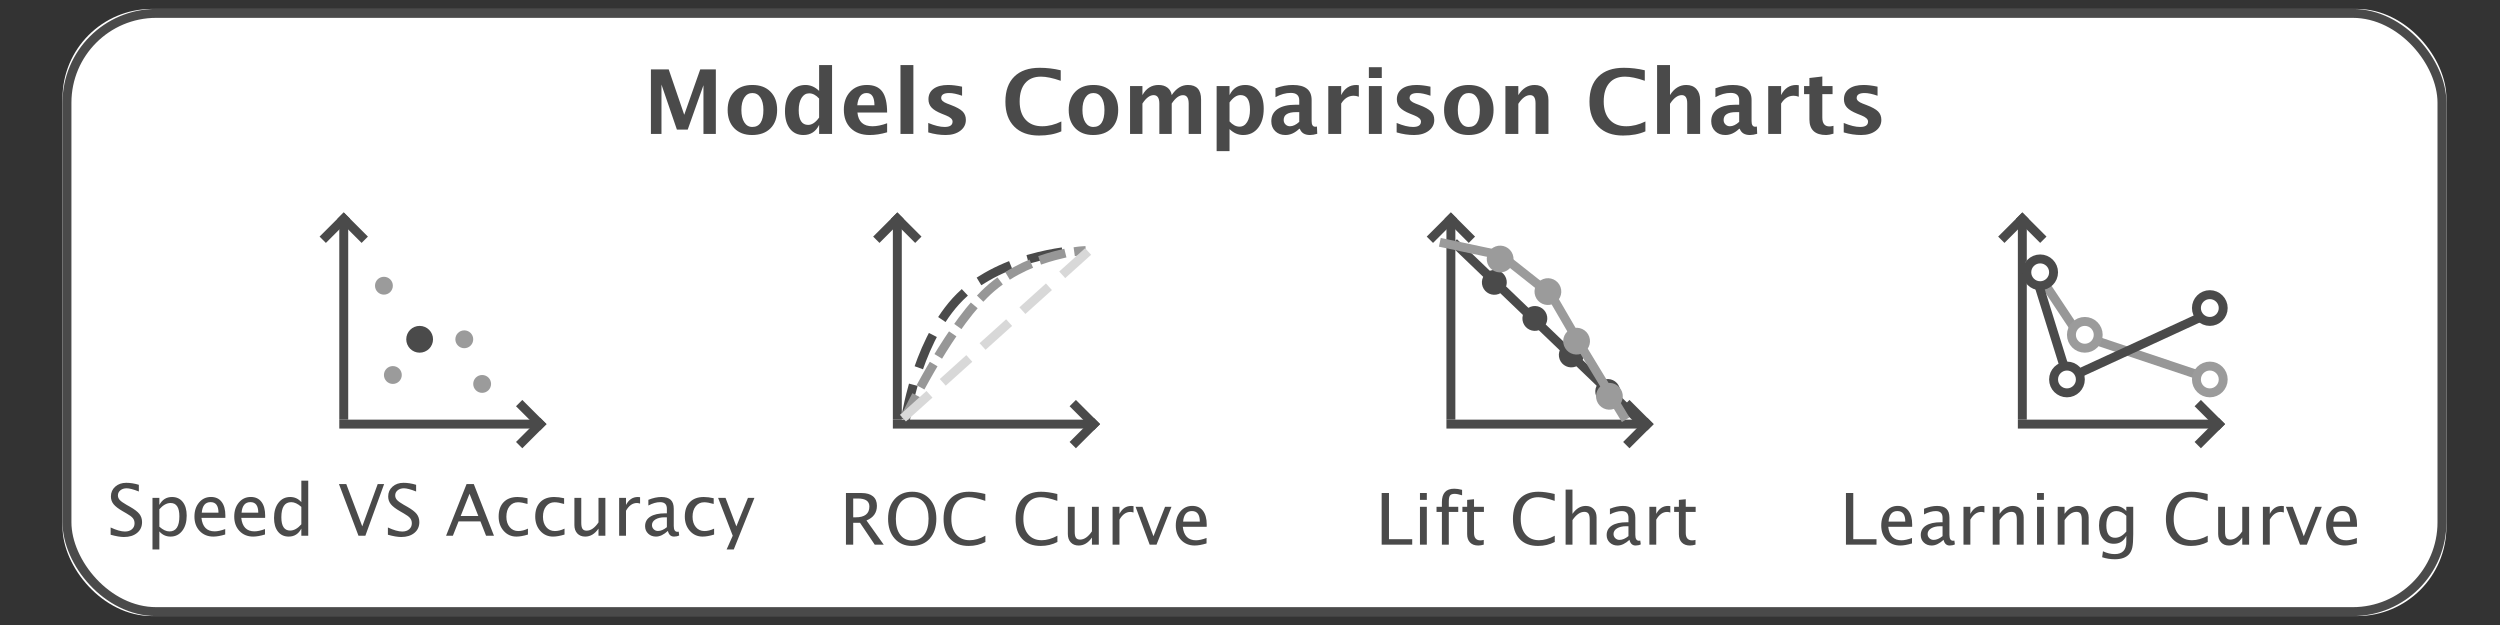 <?xml version="1.0" encoding="UTF-8"?>
<svg width="280px" height="70px" viewBox="0 0 280 70" version="1.1" xmlns="http://www.w3.org/2000/svg" xmlns:xlink="http://www.w3.org/1999/xlink">
    <rect x="0" y="0" width="280" height="70" fill="#333333" stroke="none"/>
    <!-- Generator: Sketch 43.1 (39012) - http://www.bohemiancoding.com/sketch -->
    <title>Btn-ModelComparison-normal</title>
    <desc>Created with Sketch.</desc>
    <defs>
        <rect id="path-1" x="2.84217094e-14" y="0" width="267" height="68" rx="10"></rect>
    </defs>
    <g id="AdvancedModelView-forAlpha" stroke="none" stroke-width="1" fill="none" fill-rule="evenodd">
        <g id="Btn-ModelComparison-normal">
            <g id="iconModelsCompareCharts" transform="translate(7, 1)">
                <g id="Rectangle-17">
                    <use fill="#FFFFFF" fill-rule="evenodd" xlink:href="#path-1"></use>
                    <rect stroke="#4A4A4A" stroke-width="1" x="0.5" y="0.5" width="266" height="67" rx="10"></rect>
                </g>
                <path d="M87.746,60 L87.746,54.219 L89.496,54.219 C90.051,54.219 90.476,54.341 90.771,54.586 C91.067,54.831 91.215,55.186 91.215,55.652 C91.215,56.423 90.826,56.97 90.047,57.293 L91.977,60 L90.969,60 L89.324,57.555 L88.559,57.555 L88.559,60 L87.746,60 Z M88.559,56.941 L88.824,56.941 C89.855,56.941 90.371,56.536 90.371,55.727 C90.371,55.13 89.939,54.832 89.074,54.832 L88.559,54.832 L88.559,56.941 Z M95.133,60.145 C94.331,60.145 93.686,59.867 93.197,59.311 C92.709,58.755 92.465,58.02 92.465,57.105 C92.465,56.186 92.71,55.451 93.201,54.9 C93.692,54.35 94.348,54.074 95.168,54.074 C95.986,54.074 96.641,54.349 97.133,54.898 C97.625,55.448 97.871,56.181 97.871,57.098 C97.871,58.033 97.625,58.774 97.133,59.322 C96.641,59.87 95.974,60.145 95.133,60.145 Z M95.145,59.531 C95.736,59.531 96.193,59.318 96.516,58.893 C96.839,58.467 97,57.866 97,57.09 C97,56.337 96.838,55.749 96.514,55.324 C96.189,54.9 95.741,54.688 95.168,54.688 C94.592,54.688 94.143,54.9 93.82,55.326 C93.497,55.752 93.336,56.344 93.336,57.102 C93.336,57.857 93.496,58.451 93.816,58.883 C94.137,59.315 94.579,59.531 95.145,59.531 Z M101.496,60.145 C100.598,60.145 99.904,59.881 99.414,59.354 C98.924,58.826 98.68,58.079 98.68,57.113 C98.68,56.15 98.929,55.402 99.428,54.871 C99.926,54.34 100.629,54.074 101.535,54.074 C102.053,54.074 102.66,54.159 103.355,54.328 L103.355,55.098 C102.564,54.824 101.953,54.688 101.523,54.688 C100.896,54.688 100.41,54.9 100.066,55.324 C99.723,55.749 99.551,56.348 99.551,57.121 C99.551,57.858 99.734,58.439 100.102,58.865 C100.469,59.291 100.97,59.504 101.605,59.504 C102.152,59.504 102.738,59.336 103.363,59 L103.363,59.703 C102.793,59.997 102.171,60.145 101.496,60.145 Z M109.562,60.145 C108.664,60.145 107.97,59.881 107.48,59.354 C106.991,58.826 106.746,58.079 106.746,57.113 C106.746,56.15 106.995,55.402 107.494,54.871 C107.993,54.34 108.695,54.074 109.602,54.074 C110.12,54.074 110.727,54.159 111.422,54.328 L111.422,55.098 C110.63,54.824 110.02,54.688 109.59,54.688 C108.962,54.688 108.477,54.9 108.133,55.324 C107.789,55.749 107.617,56.348 107.617,57.121 C107.617,57.858 107.801,58.439 108.168,58.865 C108.535,59.291 109.036,59.504 109.672,59.504 C110.219,59.504 110.805,59.336 111.43,59 L111.43,59.703 C110.859,59.997 110.237,60.145 109.562,60.145 Z M115.297,60 L115.297,59.203 C114.888,59.799 114.392,60.098 113.809,60.098 C113.439,60.098 113.145,59.981 112.926,59.748 C112.707,59.515 112.598,59.201 112.598,58.805 L112.598,55.758 L113.367,55.758 L113.367,58.555 C113.367,58.872 113.413,59.098 113.506,59.232 C113.598,59.367 113.753,59.434 113.969,59.434 C114.438,59.434 114.88,59.125 115.297,58.508 L115.297,55.758 L116.066,55.758 L116.066,60 L115.297,60 Z M117.609,60 L117.609,55.758 L118.379,55.758 L118.379,56.555 C118.684,55.961 119.126,55.664 119.707,55.664 C119.785,55.664 119.867,55.671 119.953,55.684 L119.953,56.402 C119.82,56.358 119.703,56.336 119.602,56.336 C119.115,56.336 118.707,56.625 118.379,57.203 L118.379,60 L117.609,60 Z M121.762,60 L120.184,55.758 L120.953,55.758 L122.188,59.059 L123.488,55.758 L124.207,55.758 L122.531,60 L121.762,60 Z M128.133,59.863 C127.617,60.02 127.176,60.098 126.809,60.098 C126.184,60.098 125.674,59.89 125.279,59.475 C124.885,59.059 124.688,58.521 124.688,57.859 C124.688,57.216 124.861,56.689 125.209,56.277 C125.557,55.866 126.001,55.66 126.543,55.66 C127.056,55.66 127.452,55.842 127.732,56.207 C128.012,56.572 128.152,57.09 128.152,57.762 L128.148,58 L125.473,58 C125.585,59.008 126.078,59.512 126.953,59.512 C127.273,59.512 127.667,59.426 128.133,59.254 L128.133,59.863 Z M125.508,57.422 L127.379,57.422 C127.379,56.633 127.085,56.238 126.496,56.238 C125.905,56.238 125.576,56.633 125.508,57.422 Z" id="ROC-Curve" fill="#4A4A4A"></path>
                <path d="M6.879,59.145 C6.491,59.145 5.995,59.06 5.391,58.891 L5.391,58.078 C6.042,58.38 6.577,58.531 6.996,58.531 C7.319,58.531 7.579,58.447 7.775,58.277 C7.972,58.108 8.07,57.885 8.07,57.609 C8.07,57.383 8.006,57.19 7.877,57.031 C7.748,56.872 7.51,56.695 7.164,56.5 L6.766,56.27 C6.273,55.988 5.926,55.723 5.725,55.475 C5.523,55.226 5.422,54.936 5.422,54.605 C5.422,54.16 5.583,53.794 5.906,53.506 C6.229,53.218 6.641,53.074 7.141,53.074 C7.586,53.074 8.056,53.148 8.551,53.297 L8.551,54.047 C7.941,53.807 7.487,53.688 7.188,53.688 C6.904,53.688 6.669,53.763 6.484,53.914 C6.299,54.065 6.207,54.255 6.207,54.484 C6.207,54.677 6.275,54.848 6.41,54.996 C6.546,55.145 6.793,55.322 7.152,55.527 L7.566,55.762 C8.066,56.046 8.415,56.314 8.613,56.566 C8.811,56.819 8.91,57.122 8.91,57.477 C8.91,57.979 8.725,58.383 8.354,58.688 C7.982,58.992 7.491,59.145 6.879,59.145 Z M10.078,60.543 L10.078,54.758 L10.848,54.758 L10.848,55.555 C11.163,54.961 11.635,54.664 12.266,54.664 C12.776,54.664 13.178,54.85 13.471,55.223 C13.764,55.595 13.91,56.104 13.91,56.75 C13.91,57.453 13.744,58.02 13.412,58.451 C13.08,58.882 12.643,59.098 12.102,59.098 C11.599,59.098 11.181,58.905 10.848,58.52 L10.848,60.543 L10.078,60.543 Z M10.848,57.988 C11.243,58.342 11.621,58.52 11.98,58.52 C12.72,58.52 13.09,57.956 13.09,56.828 C13.09,55.833 12.762,55.336 12.105,55.336 C11.676,55.336 11.257,55.569 10.848,56.035 L10.848,57.988 Z M18.223,58.863 C17.707,59.02 17.266,59.098 16.898,59.098 C16.273,59.098 15.764,58.89 15.369,58.475 C14.975,58.059 14.777,57.521 14.777,56.859 C14.777,56.216 14.951,55.689 15.299,55.277 C15.646,54.866 16.091,54.66 16.633,54.66 C17.146,54.66 17.542,54.842 17.822,55.207 C18.102,55.572 18.242,56.09 18.242,56.762 L18.238,57 L15.562,57 C15.674,58.008 16.168,58.512 17.043,58.512 C17.363,58.512 17.757,58.426 18.223,58.254 L18.223,58.863 Z M15.598,56.422 L17.469,56.422 C17.469,55.633 17.174,55.238 16.586,55.238 C15.995,55.238 15.665,55.633 15.598,56.422 Z M22.68,58.863 C22.164,59.02 21.723,59.098 21.355,59.098 C20.73,59.098 20.221,58.89 19.826,58.475 C19.432,58.059 19.234,57.521 19.234,56.859 C19.234,56.216 19.408,55.689 19.756,55.277 C20.104,54.866 20.548,54.66 21.09,54.66 C21.603,54.66 21.999,54.842 22.279,55.207 C22.559,55.572 22.699,56.09 22.699,56.762 L22.695,57 L20.02,57 C20.132,58.008 20.625,58.512 21.5,58.512 C21.82,58.512 22.214,58.426 22.68,58.254 L22.68,58.863 Z M20.055,56.422 L21.926,56.422 C21.926,55.633 21.632,55.238 21.043,55.238 C20.452,55.238 20.122,55.633 20.055,56.422 Z M26.75,59 L26.75,58.203 C26.437,58.799 25.966,59.098 25.336,59.098 C24.826,59.098 24.424,58.911 24.131,58.539 C23.838,58.167 23.691,57.658 23.691,57.012 C23.691,56.306 23.857,55.738 24.189,55.309 C24.521,54.879 24.958,54.664 25.5,54.664 C26.003,54.664 26.419,54.857 26.75,55.242 L26.75,52.832 L27.523,52.832 L27.523,59 L26.75,59 Z M26.75,55.77 C26.352,55.418 25.974,55.242 25.617,55.242 C24.88,55.242 24.512,55.806 24.512,56.934 C24.512,57.926 24.84,58.422 25.496,58.422 C25.923,58.422 26.341,58.189 26.75,57.723 L26.75,55.77 Z M33.148,59 L30.965,53.219 L31.785,53.219 L33.574,57.953 L35.301,53.219 L36.02,53.219 L33.922,59 L33.148,59 Z M37.934,59.145 C37.546,59.145 37.049,59.06 36.445,58.891 L36.445,58.078 C37.096,58.38 37.632,58.531 38.051,58.531 C38.374,58.531 38.633,58.447 38.83,58.277 C39.027,58.108 39.125,57.885 39.125,57.609 C39.125,57.383 39.061,57.19 38.932,57.031 C38.803,56.872 38.565,56.695 38.219,56.5 L37.82,56.27 C37.328,55.988 36.981,55.723 36.779,55.475 C36.577,55.226 36.477,54.936 36.477,54.605 C36.477,54.16 36.638,53.794 36.961,53.506 C37.284,53.218 37.695,53.074 38.195,53.074 C38.641,53.074 39.111,53.148 39.605,53.297 L39.605,54.047 C38.996,53.807 38.542,53.688 38.242,53.688 C37.958,53.688 37.724,53.763 37.539,53.914 C37.354,54.065 37.262,54.255 37.262,54.484 C37.262,54.677 37.329,54.848 37.465,54.996 C37.6,55.145 37.848,55.322 38.207,55.527 L38.621,55.762 C39.121,56.046 39.47,56.314 39.668,56.566 C39.866,56.819 39.965,57.122 39.965,57.477 C39.965,57.979 39.779,58.383 39.408,58.688 C39.037,58.992 38.546,59.145 37.934,59.145 Z M46.57,56.789 L45.586,54.297 L44.598,56.789 L46.57,56.789 Z M47.438,59 L46.809,57.398 L44.359,57.398 L43.723,59 L42.961,59 L45.254,53.219 L46.066,53.219 L48.324,59 L47.438,59 Z M50.84,59.098 C50.267,59.098 49.792,58.885 49.414,58.461 C49.036,58.036 48.848,57.501 48.848,56.855 C48.848,56.165 49.035,55.628 49.408,55.242 C49.782,54.857 50.303,54.664 50.973,54.664 C51.303,54.664 51.673,54.71 52.082,54.801 L52.082,55.445 C51.647,55.318 51.293,55.254 51.02,55.254 C50.626,55.254 50.311,55.402 50.072,55.697 C49.834,55.993 49.715,56.387 49.715,56.879 C49.715,57.355 49.837,57.741 50.082,58.035 C50.327,58.329 50.647,58.477 51.043,58.477 C51.395,58.477 51.757,58.387 52.129,58.207 L52.129,58.871 C51.632,59.022 51.202,59.098 50.84,59.098 Z M54.938,59.098 C54.365,59.098 53.889,58.885 53.512,58.461 C53.134,58.036 52.945,57.501 52.945,56.855 C52.945,56.165 53.132,55.628 53.506,55.242 C53.88,54.857 54.401,54.664 55.07,54.664 C55.401,54.664 55.771,54.71 56.18,54.801 L56.18,55.445 C55.745,55.318 55.391,55.254 55.117,55.254 C54.724,55.254 54.408,55.402 54.17,55.697 C53.932,55.993 53.812,56.387 53.812,56.879 C53.812,57.355 53.935,57.741 54.18,58.035 C54.424,58.329 54.745,58.477 55.141,58.477 C55.492,58.477 55.854,58.387 56.227,58.207 L56.227,58.871 C55.729,59.022 55.299,59.098 54.938,59.098 Z M60.031,59 L60.031,58.203 C59.622,58.799 59.126,59.098 58.543,59.098 C58.173,59.098 57.879,58.981 57.66,58.748 C57.441,58.515 57.332,58.201 57.332,57.805 L57.332,54.758 L58.102,54.758 L58.102,57.555 C58.102,57.872 58.148,58.098 58.24,58.232 C58.333,58.367 58.487,58.434 58.703,58.434 C59.172,58.434 59.615,58.125 60.031,57.508 L60.031,54.758 L60.801,54.758 L60.801,59 L60.031,59 Z M62.344,59 L62.344,54.758 L63.113,54.758 L63.113,55.555 C63.418,54.961 63.861,54.664 64.441,54.664 C64.52,54.664 64.602,54.671 64.688,54.684 L64.688,55.402 C64.555,55.358 64.438,55.336 64.336,55.336 C63.849,55.336 63.441,55.625 63.113,56.203 L63.113,59 L62.344,59 Z M67.805,58.461 C67.344,58.885 66.9,59.098 66.473,59.098 C66.121,59.098 65.829,58.988 65.598,58.768 C65.366,58.548 65.25,58.27 65.25,57.934 C65.25,57.47 65.445,57.114 65.834,56.865 C66.223,56.617 66.781,56.492 67.508,56.492 L67.691,56.492 L67.691,55.98 C67.691,55.488 67.439,55.242 66.934,55.242 C66.527,55.242 66.089,55.367 65.617,55.617 L65.617,54.98 C66.135,54.77 66.621,54.664 67.074,54.664 C67.548,54.664 67.898,54.771 68.123,54.984 C68.348,55.198 68.461,55.53 68.461,55.98 L68.461,57.902 C68.461,58.342 68.596,58.562 68.867,58.562 C68.901,58.562 68.951,58.557 69.016,58.547 L69.07,58.973 C68.896,59.056 68.703,59.098 68.492,59.098 C68.133,59.098 67.904,58.885 67.805,58.461 Z M67.691,58.043 L67.691,56.945 L67.434,56.938 C67.012,56.938 66.671,57.018 66.41,57.178 C66.15,57.338 66.02,57.548 66.02,57.809 C66.02,57.993 66.085,58.15 66.215,58.277 C66.345,58.405 66.504,58.469 66.691,58.469 C67.012,58.469 67.345,58.327 67.691,58.043 Z M71.691,59.098 C71.118,59.098 70.643,58.885 70.266,58.461 C69.888,58.036 69.699,57.501 69.699,56.855 C69.699,56.165 69.886,55.628 70.26,55.242 C70.633,54.857 71.155,54.664 71.824,54.664 C72.155,54.664 72.525,54.71 72.934,54.801 L72.934,55.445 C72.499,55.318 72.145,55.254 71.871,55.254 C71.478,55.254 71.162,55.402 70.924,55.697 C70.686,55.993 70.566,56.387 70.566,56.879 C70.566,57.355 70.689,57.741 70.934,58.035 C71.178,58.329 71.499,58.477 71.895,58.477 C72.246,58.477 72.608,58.387 72.98,58.207 L72.98,58.871 C72.483,59.022 72.053,59.098 71.691,59.098 Z M74.379,60.543 L75.066,59 L73.426,54.758 L74.258,54.758 L75.473,57.953 L76.77,54.758 L77.496,54.758 L75.18,60.543 L74.379,60.543 Z" id="Speed-VS-Accuracy" fill="#4A4A4A"></path>
                <path d="M147.746,60 L147.746,54.219 L148.566,54.219 L148.566,59.387 L151.168,59.387 L151.168,60 L147.746,60 Z M152.035,60 L152.035,55.758 L152.805,55.758 L152.805,60 L152.035,60 Z M152.035,54.988 L152.035,54.219 L152.805,54.219 L152.805,54.988 L152.035,54.988 Z M155.266,56.336 L155.266,60 L154.492,60 L154.492,56.336 L153.891,56.336 L153.891,55.758 L154.492,55.758 L154.492,55.25 C154.492,54.24 154.953,53.734 155.875,53.734 C156.133,53.734 156.426,53.777 156.754,53.863 L156.754,54.473 C156.408,54.366 156.13,54.312 155.922,54.312 C155.669,54.312 155.497,54.373 155.404,54.494 C155.312,54.615 155.266,54.84 155.266,55.168 L155.266,55.758 L156.324,55.758 L156.324,56.336 L155.266,56.336 Z M158.562,60.098 C158.172,60.098 157.867,59.986 157.648,59.762 C157.43,59.538 157.32,59.227 157.32,58.828 L157.32,56.336 L156.789,56.336 L156.789,55.758 L157.32,55.758 L157.32,54.988 L158.09,54.914 L158.09,55.758 L159.199,55.758 L159.199,56.336 L158.09,56.336 L158.09,58.688 C158.09,59.242 158.329,59.52 158.809,59.52 C158.91,59.52 159.034,59.503 159.18,59.469 L159.18,60 C158.943,60.065 158.737,60.098 158.562,60.098 Z M165.266,60.145 C164.367,60.145 163.673,59.881 163.184,59.354 C162.694,58.826 162.449,58.079 162.449,57.113 C162.449,56.15 162.699,55.402 163.197,54.871 C163.696,54.34 164.398,54.074 165.305,54.074 C165.823,54.074 166.43,54.159 167.125,54.328 L167.125,55.098 C166.333,54.824 165.723,54.688 165.293,54.688 C164.665,54.688 164.18,54.9 163.836,55.324 C163.492,55.749 163.32,56.348 163.32,57.121 C163.32,57.858 163.504,58.439 163.871,58.865 C164.238,59.291 164.74,59.504 165.375,59.504 C165.922,59.504 166.508,59.336 167.133,59 L167.133,59.703 C166.562,59.997 165.94,60.145 165.266,60.145 Z M168.348,60 L168.348,53.832 L169.117,53.832 L169.117,56.555 C169.523,55.961 170.021,55.664 170.609,55.664 C170.977,55.664 171.27,55.781 171.488,56.014 C171.707,56.247 171.816,56.56 171.816,56.953 L171.816,60 L171.047,60 L171.047,57.203 C171.047,56.888 171.001,56.663 170.908,56.529 C170.816,56.395 170.663,56.328 170.449,56.328 C169.978,56.328 169.534,56.637 169.117,57.254 L169.117,60 L168.348,60 Z M175.5,59.461 C175.039,59.885 174.595,60.098 174.168,60.098 C173.816,60.098 173.525,59.988 173.293,59.768 C173.061,59.548 172.945,59.27 172.945,58.934 C172.945,58.47 173.14,58.114 173.529,57.865 C173.919,57.617 174.477,57.492 175.203,57.492 L175.387,57.492 L175.387,56.98 C175.387,56.488 175.134,56.242 174.629,56.242 C174.223,56.242 173.784,56.367 173.312,56.617 L173.312,55.98 C173.831,55.77 174.316,55.664 174.77,55.664 C175.243,55.664 175.593,55.771 175.818,55.984 C176.044,56.198 176.156,56.53 176.156,56.98 L176.156,58.902 C176.156,59.342 176.292,59.562 176.562,59.562 C176.596,59.562 176.646,59.557 176.711,59.547 L176.766,59.973 C176.591,60.056 176.398,60.098 176.188,60.098 C175.828,60.098 175.599,59.885 175.5,59.461 Z M175.387,59.043 L175.387,57.945 L175.129,57.938 C174.707,57.938 174.366,58.018 174.105,58.178 C173.845,58.338 173.715,58.548 173.715,58.809 C173.715,58.993 173.78,59.15 173.91,59.277 C174.04,59.405 174.199,59.469 174.387,59.469 C174.707,59.469 175.04,59.327 175.387,59.043 Z M177.73,60 L177.73,55.758 L178.5,55.758 L178.5,56.555 C178.805,55.961 179.247,55.664 179.828,55.664 C179.906,55.664 179.988,55.671 180.074,55.684 L180.074,56.402 C179.941,56.358 179.824,56.336 179.723,56.336 C179.236,56.336 178.828,56.625 178.5,57.203 L178.5,60 L177.73,60 Z M182.277,60.098 C181.887,60.098 181.582,59.986 181.363,59.762 C181.145,59.538 181.035,59.227 181.035,58.828 L181.035,56.336 L180.504,56.336 L180.504,55.758 L181.035,55.758 L181.035,54.988 L181.805,54.914 L181.805,55.758 L182.914,55.758 L182.914,56.336 L181.805,56.336 L181.805,58.688 C181.805,59.242 182.044,59.52 182.523,59.52 C182.625,59.52 182.749,59.503 182.895,59.469 L182.895,60 C182.658,60.065 182.452,60.098 182.277,60.098 Z" id="Lift-Chart" fill="#4A4A4A"></path>
                <path d="M199.746,60 L199.746,54.219 L200.566,54.219 L200.566,59.387 L203.168,59.387 L203.168,60 L199.746,60 Z M207.145,59.863 C206.629,60.02 206.188,60.098 205.82,60.098 C205.195,60.098 204.686,59.89 204.291,59.475 C203.896,59.059 203.699,58.521 203.699,57.859 C203.699,57.216 203.873,56.689 204.221,56.277 C204.568,55.866 205.013,55.66 205.555,55.66 C206.068,55.66 206.464,55.842 206.744,56.207 C207.024,56.572 207.164,57.09 207.164,57.762 L207.16,58 L204.484,58 C204.596,59.008 205.09,59.512 205.965,59.512 C206.285,59.512 206.678,59.426 207.145,59.254 L207.145,59.863 Z M204.52,57.422 L206.391,57.422 C206.391,56.633 206.096,56.238 205.508,56.238 C204.917,56.238 204.587,56.633 204.52,57.422 Z M210.68,59.461 C210.219,59.885 209.775,60.098 209.348,60.098 C208.996,60.098 208.704,59.988 208.473,59.768 C208.241,59.548 208.125,59.27 208.125,58.934 C208.125,58.47 208.32,58.114 208.709,57.865 C209.098,57.617 209.656,57.492 210.383,57.492 L210.566,57.492 L210.566,56.98 C210.566,56.488 210.314,56.242 209.809,56.242 C209.402,56.242 208.964,56.367 208.492,56.617 L208.492,55.98 C209.01,55.77 209.496,55.664 209.949,55.664 C210.423,55.664 210.773,55.771 210.998,55.984 C211.223,56.198 211.336,56.53 211.336,56.98 L211.336,58.902 C211.336,59.342 211.471,59.562 211.742,59.562 C211.776,59.562 211.826,59.557 211.891,59.547 L211.945,59.973 C211.771,60.056 211.578,60.098 211.367,60.098 C211.008,60.098 210.779,59.885 210.68,59.461 Z M210.566,59.043 L210.566,57.945 L210.309,57.938 C209.887,57.938 209.546,58.018 209.285,58.178 C209.025,58.338 208.895,58.548 208.895,58.809 C208.895,58.993 208.96,59.15 209.09,59.277 C209.22,59.405 209.379,59.469 209.566,59.469 C209.887,59.469 210.22,59.327 210.566,59.043 Z M212.91,60 L212.91,55.758 L213.68,55.758 L213.68,56.555 C213.984,55.961 214.427,55.664 215.008,55.664 C215.086,55.664 215.168,55.671 215.254,55.684 L215.254,56.402 C215.121,56.358 215.004,56.336 214.902,56.336 C214.415,56.336 214.008,56.625 213.68,57.203 L213.68,60 L212.91,60 Z M216.184,60 L216.184,55.758 L216.953,55.758 L216.953,56.555 C217.359,55.961 217.857,55.664 218.445,55.664 C218.813,55.664 219.105,55.781 219.324,56.014 C219.543,56.247 219.652,56.56 219.652,56.953 L219.652,60 L218.883,60 L218.883,57.203 C218.883,56.888 218.837,56.663 218.744,56.529 C218.652,56.395 218.499,56.328 218.285,56.328 C217.814,56.328 217.37,56.637 216.953,57.254 L216.953,60 L216.184,60 Z M221.148,60 L221.148,55.758 L221.918,55.758 L221.918,60 L221.148,60 Z M221.148,54.988 L221.148,54.219 L221.918,54.219 L221.918,54.988 L221.148,54.988 Z M223.461,60 L223.461,55.758 L224.23,55.758 L224.23,56.555 C224.637,55.961 225.134,55.664 225.723,55.664 C226.09,55.664 226.383,55.781 226.602,56.014 C226.82,56.247 226.93,56.56 226.93,56.953 L226.93,60 L226.16,60 L226.16,57.203 C226.16,56.888 226.114,56.663 226.021,56.529 C225.929,56.395 225.776,56.328 225.562,56.328 C225.091,56.328 224.647,56.637 224.23,57.254 L224.23,60 L223.461,60 Z M228.441,61.41 L228.531,60.742 C228.977,60.953 229.415,61.059 229.848,61.059 C230.715,61.059 231.148,60.599 231.148,59.68 L231.148,59.012 C230.865,59.605 230.398,59.902 229.75,59.902 C229.242,59.902 228.839,59.717 228.539,59.348 C228.24,58.978 228.09,58.479 228.09,57.852 C228.09,57.206 228.26,56.68 228.602,56.273 C228.943,55.867 229.384,55.664 229.926,55.664 C230.4,55.664 230.807,55.857 231.148,56.242 L231.148,55.758 L231.922,55.758 L231.922,58.844 C231.922,59.508 231.887,59.999 231.818,60.318 C231.749,60.637 231.62,60.898 231.43,61.102 C231.094,61.458 230.572,61.637 229.863,61.637 C229.368,61.637 228.895,61.561 228.441,61.41 Z M231.148,58.531 L231.148,56.77 C230.81,56.418 230.441,56.242 230.043,56.242 C229.689,56.242 229.411,56.384 229.211,56.668 C229.01,56.952 228.91,57.341 228.91,57.836 C228.91,58.766 229.237,59.23 229.891,59.23 C230.336,59.23 230.755,58.997 231.148,58.531 Z M238.398,60.145 C237.5,60.145 236.806,59.881 236.316,59.354 C235.827,58.826 235.582,58.079 235.582,57.113 C235.582,56.15 235.831,55.402 236.33,54.871 C236.829,54.34 237.531,54.074 238.438,54.074 C238.956,54.074 239.562,54.159 240.258,54.328 L240.258,55.098 C239.466,54.824 238.855,54.688 238.426,54.688 C237.798,54.688 237.313,54.9 236.969,55.324 C236.625,55.749 236.453,56.348 236.453,57.121 C236.453,57.858 236.637,58.439 237.004,58.865 C237.371,59.291 237.872,59.504 238.508,59.504 C239.055,59.504 239.641,59.336 240.266,59 L240.266,59.703 C239.695,59.997 239.073,60.145 238.398,60.145 Z M244.133,60 L244.133,59.203 C243.724,59.799 243.228,60.098 242.645,60.098 C242.275,60.098 241.98,59.981 241.762,59.748 C241.543,59.515 241.434,59.201 241.434,58.805 L241.434,55.758 L242.203,55.758 L242.203,58.555 C242.203,58.872 242.249,59.098 242.342,59.232 C242.434,59.367 242.589,59.434 242.805,59.434 C243.273,59.434 243.716,59.125 244.133,58.508 L244.133,55.758 L244.902,55.758 L244.902,60 L244.133,60 Z M246.445,60 L246.445,55.758 L247.215,55.758 L247.215,56.555 C247.52,55.961 247.962,55.664 248.543,55.664 C248.621,55.664 248.703,55.671 248.789,55.684 L248.789,56.402 C248.656,56.358 248.539,56.336 248.438,56.336 C247.951,56.336 247.543,56.625 247.215,57.203 L247.215,60 L246.445,60 Z M250.598,60 L249.02,55.758 L249.789,55.758 L251.023,59.059 L252.324,55.758 L253.043,55.758 L251.367,60 L250.598,60 Z M256.969,59.863 C256.453,60.02 256.012,60.098 255.645,60.098 C255.02,60.098 254.51,59.89 254.115,59.475 C253.721,59.059 253.523,58.521 253.523,57.859 C253.523,57.216 253.697,56.689 254.045,56.277 C254.393,55.866 254.837,55.66 255.379,55.66 C255.892,55.66 256.288,55.842 256.568,56.207 C256.848,56.572 256.988,57.09 256.988,57.762 L256.984,58 L254.309,58 C254.421,59.008 254.914,59.512 255.789,59.512 C256.109,59.512 256.503,59.426 256.969,59.254 L256.969,59.863 Z M254.344,57.422 L256.215,57.422 C256.215,56.633 255.921,56.238 255.332,56.238 C254.741,56.238 254.411,56.633 254.344,57.422 Z" id="Learning-Curve" fill="#4A4A4A"></path>
                <g id="RocCurveIcon" transform="translate(91, 23)" stroke-linecap="square">
                    <g id="ArrowRight" transform="translate(22, 21)" stroke="#4A4A4A">
                        <path d="M0.5,0.5 L2.5,2.5" id="Line"></path>
                        <path d="M0.5,2.5 L2.5,4.5" id="Line-Copy-25" transform="translate(1.5, 3.5) scale(1, -1) translate(-1.5, -3.5) "></path>
                    </g>
                    <g id="ArrowUp" transform="translate(2.5, 1.5) rotate(-90) translate(-2.5, -1.5) translate(1, -1)" stroke="#4A4A4A">
                        <path d="M0.5,0.5 L2.5,2.5" id="Line"></path>
                        <path d="M0.5,2.5 L2.5,4.5" id="Line-Copy-25" transform="translate(1.5, 3.5) scale(1, -1) translate(-1.5, -3.5) "></path>
                    </g>
                    <path d="M3.5,22.5 C3.5,22.5 4.923,13.371 9.96,8.836 C14.996,4.302 23,4 23,4" id="Line" stroke="#4A4A4A" stroke-dasharray="3"></path>
                    <path d="M3.5,22.5 C3.5,22.5 7.781,13.432 12.232,8.979 C16.684,4.525 23.108,4.093 23.108,4.093" id="Line" stroke="#979797" stroke-dasharray="2"></path>
                    <path d="M2.5,23.5 L23.5,23.5" id="Line" stroke="#4A4A4A"></path>
                    <path d="M2.5,22.5 L2.5,1.5" id="Line" stroke="#4A4A4A"></path>
                    <path d="M3.5,22.5 L23.5,4.5" id="Line" stroke="#D8D8D8" stroke-dasharray="3"></path>
                </g>
                <g id="Speed-VS-Accuracy" transform="translate(29, 23)">
                    <g id="ArrowRight" transform="translate(22, 21)" stroke="#4A4A4A" stroke-linecap="square">
                        <path d="M0.5,0.5 L2.5,2.5" id="Line"></path>
                        <path d="M0.5,2.5 L2.5,4.5" id="Line-Copy-25" transform="translate(1.5, 3.5) scale(1, -1) translate(-1.5, -3.5) "></path>
                    </g>
                    <g id="ArrowUp" transform="translate(2.5, 1.5) rotate(-90) translate(-2.5, -1.5) translate(1, -1)" stroke="#4A4A4A" stroke-linecap="square">
                        <path d="M0.5,0.5 L2.5,2.5" id="Line"></path>
                        <path d="M0.5,2.5 L2.5,4.5" id="Line-Copy-25" transform="translate(1.5, 3.5) scale(1, -1) translate(-1.5, -3.5) "></path>
                    </g>
                    <path d="M2.5,23.5 L23.5,23.5" id="Line" stroke="#4A4A4A" stroke-linecap="square"></path>
                    <path d="M2.5,22.5 L2.5,1.5" id="Line" stroke="#4A4A4A" stroke-linecap="square"></path>
                    <circle id="Oval-5" fill="#9B9B9B" cx="7" cy="8" r="1"></circle>
                    <circle id="Oval-5-Copy-4" fill="#9B9B9B" cx="8" cy="18" r="1"></circle>
                    <circle id="Oval-5-Copy" stroke="#4A4A4A" fill="#4A4A4A" cx="11" cy="14" r="1"></circle>
                    <circle id="Oval-5-Copy-2" fill="#9B9B9B" cx="16" cy="14" r="1"></circle>
                    <circle id="Oval-5-Copy-3" fill="#9B9B9B" cx="18" cy="19" r="1"></circle>
                </g>
                <g id="LiftChartIcon" transform="translate(153, 21)">
                    <g id="ArrowRight" transform="translate(22, 23)" stroke="#4A4A4A" stroke-linecap="square">
                        <path d="M0.5,0.5 L2.5,2.5" id="Line"></path>
                        <path d="M0.5,2.5 L2.5,4.5" id="Line-Copy-25" transform="translate(1.5, 3.5) scale(1, -1) translate(-1.5, -3.5) "></path>
                    </g>
                    <g id="ArrowUp" transform="translate(2.5, 3.5) rotate(-90) translate(-2.5, -3.5) translate(1, 1)" stroke="#4A4A4A" stroke-linecap="square">
                        <path d="M0.5,0.5 L2.5,2.5" id="Line"></path>
                        <path d="M0.5,2.5 L2.5,4.5" id="Line-Copy-25" transform="translate(1.5, 3.5) scale(1, -1) translate(-1.5, -3.5) "></path>
                    </g>
                    <path d="M2.5,25.5 L23.5,25.5" id="Line" stroke="#4A4A4A" stroke-linecap="square"></path>
                    <path d="M2.5,24.5 L2.5,3.5" id="Line" stroke="#4A4A4A" stroke-linecap="square"></path>
                    <g id="Line1" transform="translate(13.346, 14.844) scale(-1, 1) rotate(20) translate(-13.346, -14.844) translate(6.846, 1.844)">
                        <path d="M0.465,25.953 L12.846,0.747" id="Line" stroke="#4A4A4A" stroke-linecap="square"></path>
                        <ellipse id="Oval-9" fill="#4A4A4A" cx="2.58" cy="21.876" rx="1.394" ry="1.392"></ellipse>
                        <ellipse id="Oval-9-Copy" fill="#4A4A4A" cx="5.016" cy="16.638" rx="1.394" ry="1.392"></ellipse>
                        <ellipse id="Oval-9-Copy-2" fill="#4A4A4A" cx="10.334" cy="6.05" rx="1.394" ry="1.392"></ellipse>
                        <ellipse id="Oval-9-Copy-3" fill="#4A4A4A" cx="7.453" cy="11.4" rx="1.394" ry="1.392"></ellipse>
                    </g>
                    <g id="Line1-Copy" transform="translate(12.374, 14.716) scale(-1, 1) rotate(20) translate(-12.374, -14.716) translate(5.374, 1.716)">
                        <polyline id="Line" stroke="#9B9B9B" stroke-linecap="square" points="1.5 25.5 3.269 16.616 4.454 10.017 8.226 3.902 13.742 0.463"></polyline>
                        <circle id="Oval-9" fill="#9B9B9B" cx="2.218" cy="22.902" r="1.5"></circle>
                        <circle id="Oval-9-Copy" fill="#9B9B9B" cx="3.56" cy="15.842" r="1.5"></circle>
                        <circle id="Oval-9-Copy-2" fill="#9B9B9B" cx="8.46" cy="4.27" r="1.5"></circle>
                        <circle id="Oval-9-Copy-3" fill="#9B9B9B" cx="4.681" cy="9.526" r="1.5"></circle>
                    </g>
                </g>
                <g id="LearningCurveIcon" transform="translate(217, 23)">
                    <g id="ArrowRight-Copy" transform="translate(22, 21)" stroke="#4A4A4A" stroke-linecap="square">
                        <path d="M0.5,0.5 L2.5,2.5" id="Line"></path>
                        <path d="M0.5,2.5 L2.5,4.5" id="Line-Copy-25" transform="translate(1.5, 3.5) scale(1, -1) translate(-1.5, -3.5) "></path>
                    </g>
                    <g id="ArrowUp-Copy" transform="translate(2.5, 1.5) rotate(-90) translate(-2.5, -1.5) translate(1, -1)" stroke="#4A4A4A" stroke-linecap="square">
                        <path d="M0.5,0.5 L2.5,2.5" id="Line"></path>
                        <path d="M0.5,2.5 L2.5,4.5" id="Line-Copy-25" transform="translate(1.5, 3.5) scale(1, -1) translate(-1.5, -3.5) "></path>
                    </g>
                    <path d="M2.5,23.5 L23.5,23.5" id="Line-Copy-28" stroke="#4A4A4A" stroke-linecap="square"></path>
                    <path d="M2.5,22.5 L2.5,1.5" id="Line-Copy-26" stroke="#4A4A4A" stroke-linecap="square"></path>
                    <polyline id="Line" stroke="#979797" stroke-linecap="square" points="3.5 5.5 8.82 13.501 24.099 18.627"></polyline>
                    <polyline id="Line-Copy-29" stroke="#4A4A4A" stroke-linecap="square" points="3.662 5.748 7.594 18.376 23.427 11.087"></polyline>
                    <circle id="Oval-10" stroke="#4A4A4A" fill="#FFFFFF" cx="7.5" cy="18.5" r="1.5"></circle>
                    <circle id="Oval-10-Copy" stroke="#4A4A4A" fill="#FFFFFF" cx="23.5" cy="10.5" r="1.5"></circle>
                    <circle id="Oval-10-Copy-3" stroke="#9B9B9B" fill="#FFFFFF" cx="23.5" cy="18.5" r="1.5"></circle>
                    <circle id="Oval-10-Copy-4" stroke="#9B9B9B" fill="#FFFFFF" cx="9.5" cy="13.5" r="1.5"></circle>
                    <circle id="Oval-10-Copy-2" stroke="#4A4A4A" fill="#FFFFFF" cx="4.5" cy="6.5" r="1.5"></circle>
                </g>
                <path d="M65.903,14 L65.903,6.773 L67.896,6.773 L69.634,11.856 L71.426,6.773 L73.174,6.773 L73.174,14 L71.787,14 L71.787,8.546 L70.024,13.517 L68.813,13.517 L67.085,8.473 L67.085,14 L65.903,14 Z M77.231,14.122 C76.395,14.122 75.73,13.869 75.237,13.363 C74.744,12.857 74.497,12.175 74.497,11.319 C74.497,10.453 74.745,9.77 75.242,9.269 C75.738,8.767 76.413,8.517 77.266,8.517 C78.122,8.517 78.798,8.767 79.294,9.269 C79.791,9.77 80.039,10.45 80.039,11.31 C80.039,12.188 79.79,12.877 79.292,13.375 C78.794,13.873 78.107,14.122 77.231,14.122 Z M77.256,13.219 C78.086,13.219 78.501,12.582 78.501,11.31 C78.501,10.727 78.391,10.266 78.171,9.928 C77.952,9.589 77.65,9.42 77.266,9.42 C76.885,9.42 76.584,9.589 76.365,9.928 C76.145,10.266 76.035,10.73 76.035,11.319 C76.035,11.902 76.144,12.364 76.362,12.706 C76.58,13.048 76.878,13.219 77.256,13.219 Z M84.741,14 L84.741,12.989 C84.37,13.744 83.786,14.122 82.988,14.122 C82.344,14.122 81.838,13.886 81.47,13.414 C81.102,12.942 80.918,12.293 80.918,11.466 C80.918,10.567 81.125,9.851 81.541,9.317 C81.956,8.784 82.513,8.517 83.213,8.517 C83.773,8.517 84.282,8.738 84.741,9.181 L84.741,6.29 L86.191,6.29 L86.191,14 L84.741,14 Z M84.741,10.04 C84.393,9.649 84.02,9.454 83.623,9.454 C83.268,9.454 82.985,9.625 82.773,9.967 C82.562,10.309 82.456,10.768 82.456,11.344 C82.456,12.441 82.808,12.989 83.511,12.989 C83.94,12.989 84.351,12.714 84.741,12.164 L84.741,10.04 Z M92.358,13.819 C91.672,14.021 91.021,14.122 90.405,14.122 C89.51,14.122 88.804,13.868 88.286,13.36 C87.769,12.853 87.51,12.159 87.51,11.28 C87.51,10.45 87.747,9.782 88.22,9.276 C88.694,8.77 89.32,8.517 90.098,8.517 C90.882,8.517 91.455,8.764 91.816,9.259 C92.178,9.754 92.358,10.536 92.358,11.607 L89.033,11.607 C89.131,12.63 89.692,13.141 90.718,13.141 C91.203,13.141 91.75,13.028 92.358,12.804 L92.358,13.819 Z M89.014,10.792 L90.938,10.792 C90.938,9.877 90.643,9.42 90.054,9.42 C89.455,9.42 89.108,9.877 89.014,10.792 Z M93.853,14 L93.853,6.29 L95.298,6.29 L95.298,14 L93.853,14 Z M96.963,13.829 L96.963,12.77 C97.679,13.069 98.291,13.219 98.799,13.219 C99.391,13.219 99.688,13.017 99.688,12.613 C99.688,12.353 99.443,12.125 98.955,11.93 L98.467,11.734 C97.936,11.52 97.557,11.288 97.329,11.041 C97.101,10.794 96.987,10.488 96.987,10.123 C96.987,9.615 97.181,9.221 97.568,8.939 C97.956,8.657 98.498,8.517 99.194,8.517 C99.631,8.517 100.15,8.58 100.752,8.707 L100.752,9.723 C100.173,9.521 99.692,9.42 99.312,9.42 C98.713,9.42 98.413,9.605 98.413,9.977 C98.413,10.221 98.634,10.427 99.077,10.597 L99.497,10.758 C100.125,10.995 100.562,11.236 100.808,11.48 C101.054,11.725 101.177,12.039 101.177,12.423 C101.177,12.927 100.968,13.337 100.549,13.651 C100.131,13.965 99.587,14.122 98.916,14.122 C98.271,14.122 97.62,14.024 96.963,13.829 Z M111.87,13.712 C111.17,14.024 110.335,14.181 109.365,14.181 C108.18,14.181 107.257,13.847 106.597,13.18 C105.936,12.512 105.605,11.581 105.605,10.387 C105.605,9.169 105.938,8.233 106.604,7.577 C107.27,6.921 108.219,6.593 109.453,6.593 C110.241,6.593 111.024,6.686 111.802,6.871 L111.802,8.048 C110.92,7.739 110.181,7.584 109.585,7.584 C108.823,7.584 108.236,7.826 107.822,8.309 C107.409,8.792 107.202,9.479 107.202,10.367 C107.202,11.24 107.424,11.92 107.869,12.408 C108.313,12.896 108.931,13.141 109.722,13.141 C110.431,13.141 111.147,12.962 111.87,12.604 L111.87,13.712 Z M115.43,14.122 C114.593,14.122 113.928,13.869 113.435,13.363 C112.942,12.857 112.695,12.175 112.695,11.319 C112.695,10.453 112.944,9.77 113.44,9.269 C113.936,8.767 114.611,8.517 115.464,8.517 C116.32,8.517 116.996,8.767 117.493,9.269 C117.989,9.77 118.237,10.45 118.237,11.31 C118.237,12.188 117.988,12.877 117.49,13.375 C116.992,13.873 116.305,14.122 115.43,14.122 Z M115.454,13.219 C116.284,13.219 116.699,12.582 116.699,11.31 C116.699,10.727 116.589,10.266 116.37,9.928 C116.15,9.589 115.848,9.42 115.464,9.42 C115.083,9.42 114.783,9.589 114.563,9.928 C114.343,10.266 114.233,10.73 114.233,11.319 C114.233,11.902 114.342,12.364 114.561,12.706 C114.779,13.048 115.076,13.219 115.454,13.219 Z M119.565,14 L119.565,8.639 L120.952,8.639 L120.952,9.649 C121.375,8.894 121.978,8.517 122.759,8.517 C123.162,8.517 123.494,8.616 123.755,8.814 C124.015,9.013 124.175,9.291 124.233,9.649 C124.735,8.894 125.34,8.517 126.05,8.517 C127.03,8.517 127.52,9.057 127.52,10.138 L127.52,14 L126.133,14 L126.133,10.611 C126.133,9.977 125.921,9.659 125.498,9.659 C125.065,9.659 124.644,9.972 124.233,10.597 L124.233,14 L122.847,14 L122.847,10.611 C122.847,9.973 122.633,9.654 122.207,9.654 C121.781,9.654 121.362,9.968 120.952,10.597 L120.952,14 L119.565,14 Z M129.263,15.929 L129.263,8.639 L130.708,8.639 L130.708,9.649 C131.079,8.894 131.663,8.517 132.461,8.517 C133.105,8.517 133.612,8.753 133.982,9.225 C134.351,9.697 134.536,10.346 134.536,11.173 C134.536,12.071 134.328,12.787 133.911,13.321 C133.494,13.855 132.936,14.122 132.236,14.122 C131.673,14.122 131.164,13.901 130.708,13.458 L130.708,15.929 L129.263,15.929 Z M130.708,12.599 C131.06,12.989 131.434,13.185 131.831,13.185 C132.186,13.185 132.469,13.013 132.681,12.669 C132.892,12.326 132.998,11.868 132.998,11.295 C132.998,10.198 132.645,9.649 131.938,9.649 C131.512,9.649 131.102,9.924 130.708,10.475 L130.708,12.599 Z M138.516,13.424 C138.034,13.889 137.518,14.122 136.968,14.122 C136.499,14.122 136.118,13.979 135.825,13.692 C135.532,13.406 135.386,13.035 135.386,12.579 C135.386,11.987 135.623,11.53 136.096,11.209 C136.57,10.889 137.248,10.729 138.13,10.729 L138.516,10.729 L138.516,10.24 C138.516,9.684 138.198,9.405 137.563,9.405 C137,9.405 136.431,9.565 135.854,9.884 L135.854,8.888 C136.509,8.64 137.157,8.517 137.798,8.517 C139.201,8.517 139.902,9.075 139.902,10.191 L139.902,12.564 C139.902,12.984 140.037,13.194 140.308,13.194 C140.356,13.194 140.42,13.188 140.498,13.175 L140.532,13.985 C140.226,14.076 139.956,14.122 139.722,14.122 C139.129,14.122 138.748,13.889 138.579,13.424 L138.516,13.424 Z M138.516,12.647 L138.516,11.559 L138.174,11.559 C137.24,11.559 136.772,11.852 136.772,12.438 C136.772,12.636 136.84,12.803 136.975,12.938 C137.11,13.073 137.277,13.141 137.476,13.141 C137.814,13.141 138.161,12.976 138.516,12.647 Z M141.768,14 L141.768,8.639 L143.213,8.639 L143.213,9.649 C143.587,8.894 144.157,8.517 144.922,8.517 C145.013,8.517 145.103,8.526 145.19,8.546 L145.19,9.835 C144.985,9.76 144.795,9.723 144.619,9.723 C144.043,9.723 143.574,10.014 143.213,10.597 L143.213,14 L141.768,14 Z M146.313,14 L146.313,8.639 L147.759,8.639 L147.759,14 L146.313,14 Z M146.313,7.735 L146.313,6.529 L147.759,6.529 L147.759,7.735 L146.313,7.735 Z M149.424,13.829 L149.424,12.77 C150.14,13.069 150.752,13.219 151.26,13.219 C151.852,13.219 152.148,13.017 152.148,12.613 C152.148,12.353 151.904,12.125 151.416,11.93 L150.928,11.734 C150.397,11.52 150.018,11.288 149.79,11.041 C149.562,10.794 149.448,10.488 149.448,10.123 C149.448,9.615 149.642,9.221 150.029,8.939 C150.417,8.657 150.959,8.517 151.655,8.517 C152.091,8.517 152.611,8.58 153.213,8.707 L153.213,9.723 C152.633,9.521 152.153,9.42 151.772,9.42 C151.173,9.42 150.874,9.605 150.874,9.977 C150.874,10.221 151.095,10.427 151.538,10.597 L151.958,10.758 C152.586,10.995 153.023,11.236 153.269,11.48 C153.515,11.725 153.638,12.039 153.638,12.423 C153.638,12.927 153.429,13.337 153.01,13.651 C152.592,13.965 152.048,14.122 151.377,14.122 C150.732,14.122 150.081,14.024 149.424,13.829 Z M157.471,14.122 C156.634,14.122 155.969,13.869 155.476,13.363 C154.983,12.857 154.736,12.175 154.736,11.319 C154.736,10.453 154.985,9.77 155.481,9.269 C155.977,8.767 156.652,8.517 157.505,8.517 C158.361,8.517 159.037,8.767 159.534,9.269 C160.03,9.77 160.278,10.45 160.278,11.31 C160.278,12.188 160.029,12.877 159.531,13.375 C159.033,13.873 158.346,14.122 157.471,14.122 Z M157.495,13.219 C158.325,13.219 158.74,12.582 158.74,11.31 C158.74,10.727 158.63,10.266 158.411,9.928 C158.191,9.589 157.889,9.42 157.505,9.42 C157.124,9.42 156.824,9.589 156.604,9.928 C156.384,10.266 156.274,10.73 156.274,11.319 C156.274,11.902 156.383,12.364 156.602,12.706 C156.82,13.048 157.118,13.219 157.495,13.219 Z M161.606,14 L161.606,8.639 L163.052,8.639 L163.052,9.649 C163.524,8.894 164.132,8.517 164.878,8.517 C165.356,8.517 165.734,8.668 166.011,8.971 C166.287,9.273 166.426,9.687 166.426,10.211 L166.426,14 L164.98,14 L164.98,10.567 C164.98,9.959 164.779,9.654 164.375,9.654 C163.916,9.654 163.475,9.978 163.052,10.626 L163.052,14 L161.606,14 Z M177.285,13.712 C176.585,14.024 175.75,14.181 174.78,14.181 C173.595,14.181 172.673,13.847 172.012,13.18 C171.351,12.512 171.021,11.581 171.021,10.387 C171.021,9.169 171.353,8.233 172.019,7.577 C172.685,6.921 173.634,6.593 174.868,6.593 C175.656,6.593 176.439,6.686 177.217,6.871 L177.217,8.048 C176.335,7.739 175.596,7.584 175,7.584 C174.238,7.584 173.651,7.826 173.237,8.309 C172.824,8.792 172.617,9.479 172.617,10.367 C172.617,11.24 172.839,11.92 173.284,12.408 C173.728,12.896 174.346,13.141 175.137,13.141 C175.846,13.141 176.562,12.962 177.285,12.604 L177.285,13.712 Z M178.594,14 L178.594,6.29 L180.039,6.29 L180.039,9.649 C180.511,8.894 181.12,8.517 181.865,8.517 C182.344,8.517 182.721,8.668 182.998,8.971 C183.275,9.273 183.413,9.687 183.413,10.211 L183.413,14 L181.968,14 L181.968,10.567 C181.968,9.959 181.766,9.654 181.362,9.654 C180.903,9.654 180.462,9.978 180.039,10.626 L180.039,14 L178.594,14 Z M187.788,13.424 C187.306,13.889 186.79,14.122 186.24,14.122 C185.771,14.122 185.391,13.979 185.098,13.692 C184.805,13.406 184.658,13.035 184.658,12.579 C184.658,11.987 184.895,11.53 185.369,11.209 C185.842,10.889 186.52,10.729 187.402,10.729 L187.788,10.729 L187.788,10.24 C187.788,9.684 187.471,9.405 186.836,9.405 C186.273,9.405 185.703,9.565 185.127,9.884 L185.127,8.888 C185.781,8.64 186.429,8.517 187.07,8.517 C188.473,8.517 189.175,9.075 189.175,10.191 L189.175,12.564 C189.175,12.984 189.31,13.194 189.58,13.194 C189.629,13.194 189.692,13.188 189.771,13.175 L189.805,13.985 C189.499,14.076 189.229,14.122 188.994,14.122 C188.402,14.122 188.021,13.889 187.852,13.424 L187.788,13.424 Z M187.788,12.647 L187.788,11.559 L187.446,11.559 C186.512,11.559 186.045,11.852 186.045,12.438 C186.045,12.636 186.112,12.803 186.248,12.938 C186.383,13.073 186.549,13.141 186.748,13.141 C187.087,13.141 187.433,12.976 187.788,12.647 Z M191.04,14 L191.04,8.639 L192.485,8.639 L192.485,9.649 C192.86,8.894 193.429,8.517 194.194,8.517 C194.285,8.517 194.375,8.526 194.463,8.546 L194.463,9.835 C194.258,9.76 194.067,9.723 193.892,9.723 C193.315,9.723 192.847,10.014 192.485,10.597 L192.485,14 L191.04,14 Z M198.35,13.971 C198.005,14.072 197.733,14.122 197.534,14.122 C196.281,14.122 195.654,13.536 195.654,12.364 L195.654,9.542 L195.054,9.542 L195.054,8.639 L195.654,8.639 L195.654,7.735 L197.1,7.569 L197.1,8.639 L198.247,8.639 L198.247,9.542 L197.1,9.542 L197.1,12.174 C197.1,12.831 197.368,13.16 197.905,13.16 C198.029,13.16 198.177,13.137 198.35,13.092 L198.35,13.971 Z M199.497,13.829 L199.497,12.77 C200.213,13.069 200.825,13.219 201.333,13.219 C201.925,13.219 202.222,13.017 202.222,12.613 C202.222,12.353 201.978,12.125 201.489,11.93 L201.001,11.734 C200.47,11.52 200.091,11.288 199.863,11.041 C199.635,10.794 199.521,10.488 199.521,10.123 C199.521,9.615 199.715,9.221 200.103,8.939 C200.49,8.657 201.032,8.517 201.729,8.517 C202.165,8.517 202.684,8.58 203.286,8.707 L203.286,9.723 C202.707,9.521 202.227,9.42 201.846,9.42 C201.247,9.42 200.947,9.605 200.947,9.977 C200.947,10.221 201.169,10.427 201.611,10.597 L202.031,10.758 C202.66,10.995 203.097,11.236 203.342,11.48 C203.588,11.725 203.711,12.039 203.711,12.423 C203.711,12.927 203.502,13.337 203.083,13.651 C202.665,13.965 202.121,14.122 201.45,14.122 C200.806,14.122 200.155,14.024 199.497,13.829 Z" id="Models-Comparison-Ch" fill="#4A4A4A"></path>
            </g>
        </g>
    </g>
</svg>